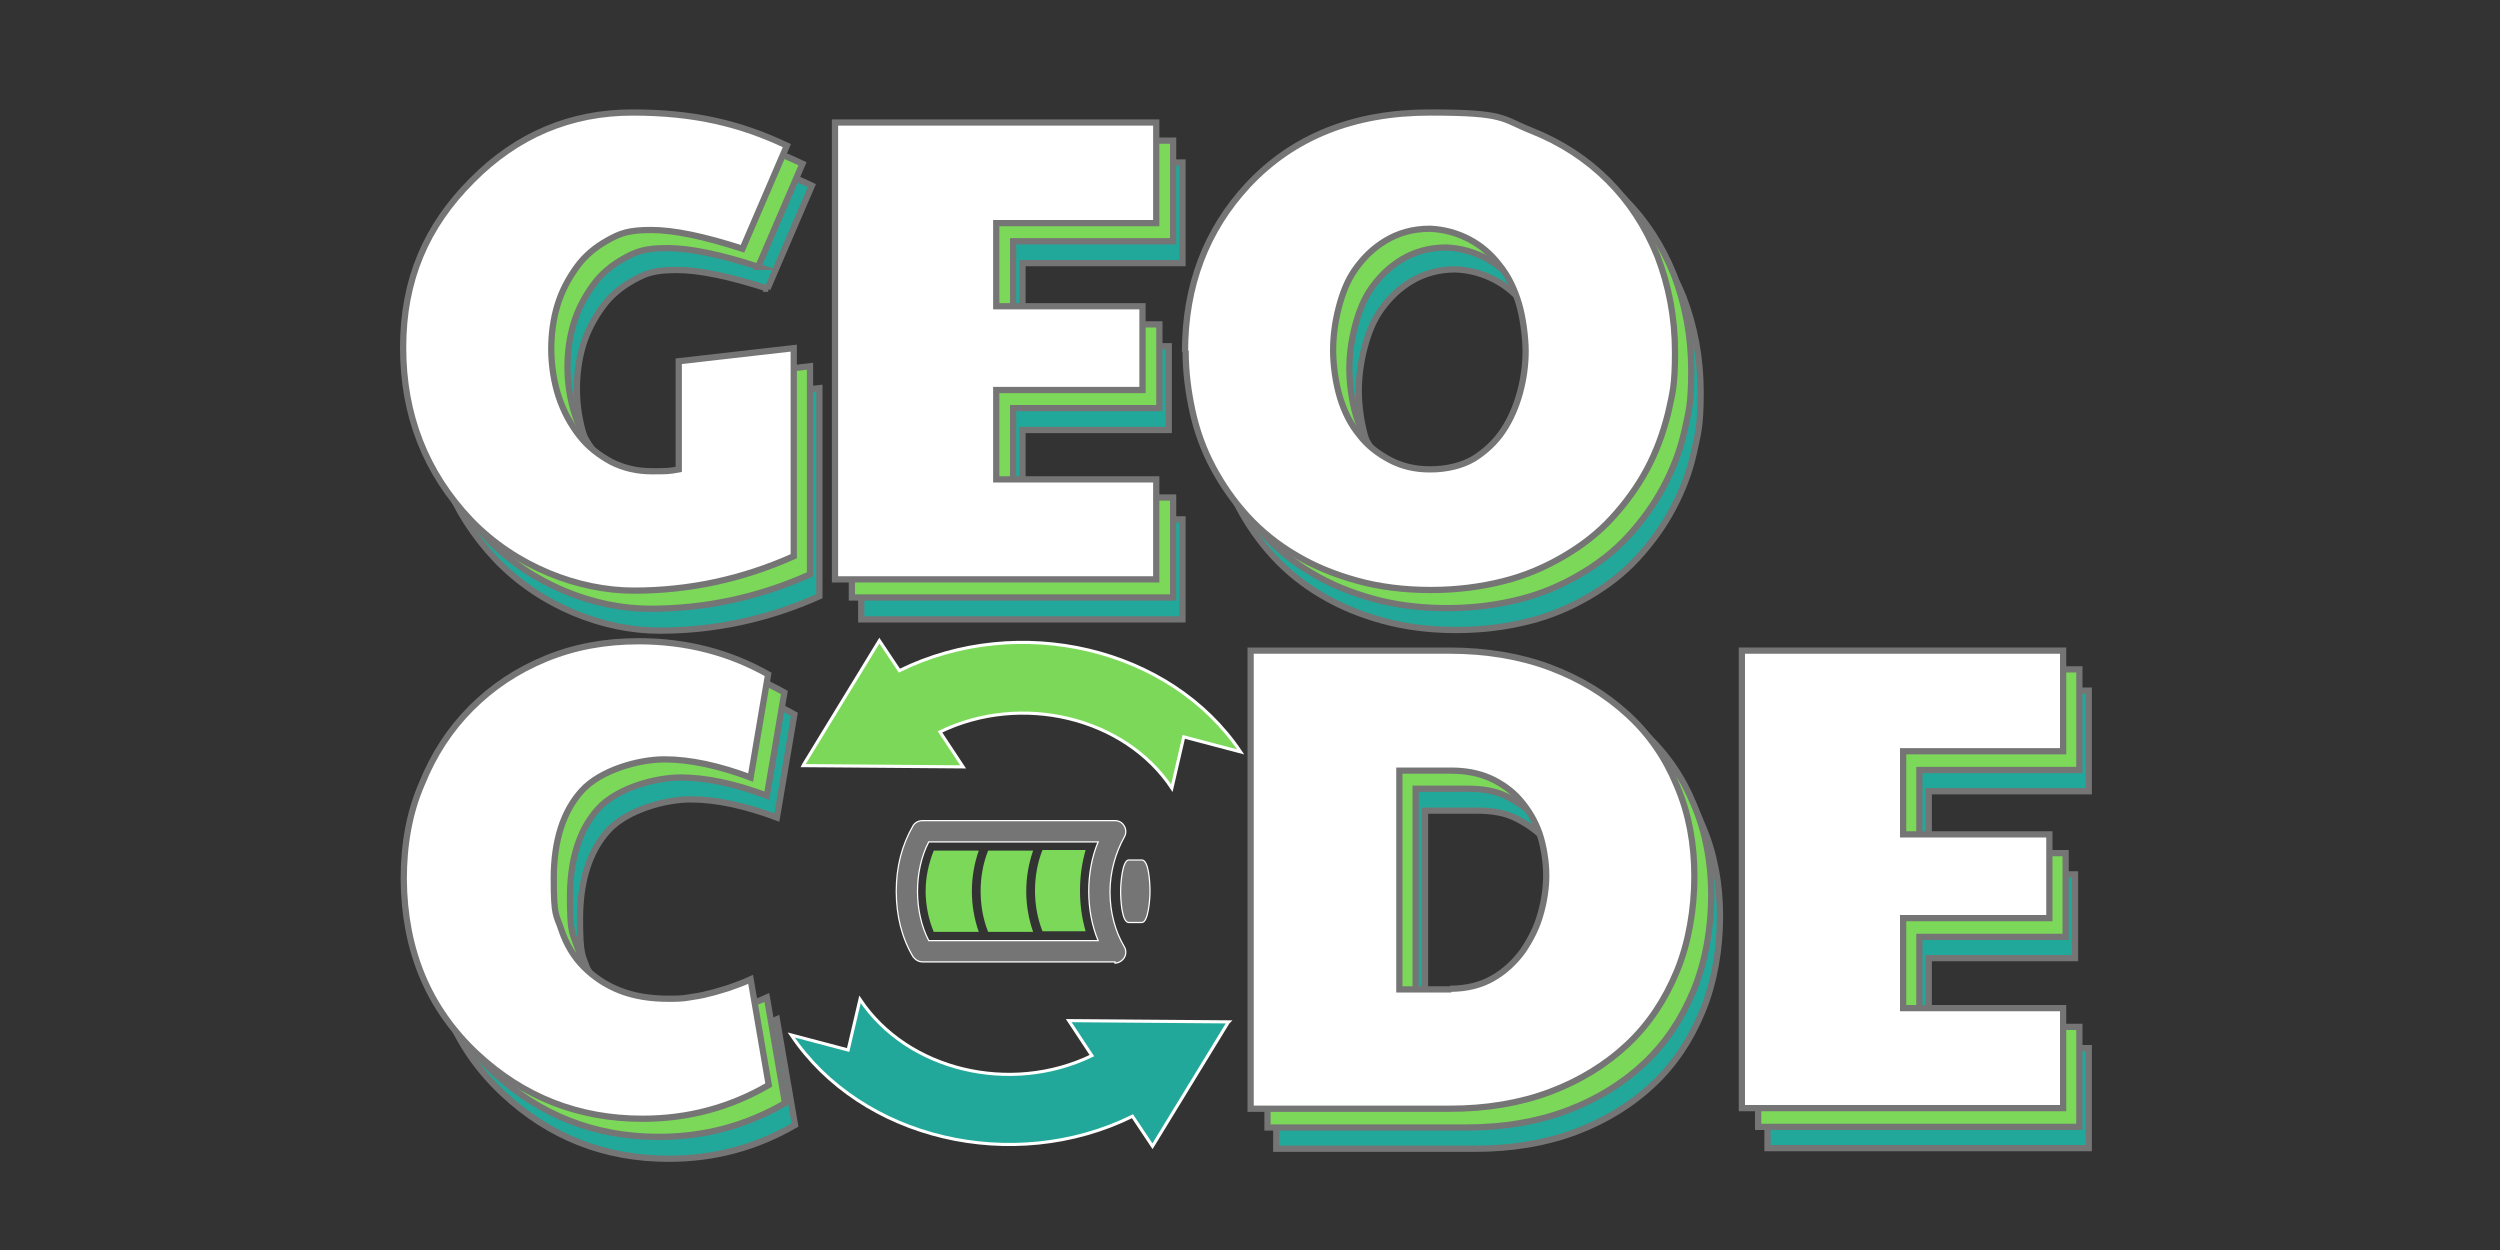 <?xml version="1.0" encoding="UTF-8"?>
<svg id="Calque_1" data-name="Calque 1" xmlns="http://www.w3.org/2000/svg" version="1.1" viewBox="0 0 400 200">
  <rect x="0" y="0" width="400" height="200" fill="#333333" stroke="none"/>
  <defs>
    <style>
      .cls-1 {
        fill: #fff;
      }

      .cls-1, .cls-2, .cls-3 {
        stroke: #757575;
      }

      .cls-2, .cls-4, .cls-5 {
        stroke-miterlimit: 10;
      }

      .cls-2, .cls-5, .cls-6 {
        fill: #7cd858;
      }

      .cls-4 {
        fill: #757575;
        stroke-width: .2px;
      }

      .cls-4, .cls-5, .cls-7 {
        stroke: #fff;
      }

      .cls-5, .cls-7 {
        stroke-width: .5px;
      }

      .cls-7, .cls-3 {
        fill: #21a89a;
      }

      .cls-6 {
        stroke-width: 0px;
      }
    </style>
  </defs>
  <path class="cls-3" d="M122.9,46.2c-6.2-2-11-3-14.6-3s-4.9.5-6.9,1.6-3.7,2.5-5,4.3-2.4,3.8-3.1,6.1c-.7,2.3-1,4.7-1,7.1s.4,5.2,1.2,7.6c.8,2.4,1.9,4.4,3.3,6.2,1.4,1.8,3.1,3.1,5.1,4.2,2,1,4.1,1.5,6.5,1.5s2.7,0,4.3-.3v-17.3l18.4-2.1v33.3c-8.3,3.7-16.8,5.5-25.6,5.5s-18.9-3.8-26.1-11.3c-7.2-7.6-10.8-16.8-10.8-27.6s3.7-19.4,11-26.7c7.2-7.3,15.8-10.9,25.7-10.9s17.3,1.8,24.6,5.3l-7.1,16.5h0Z"/>
  <path class="cls-2" d="M121.4,42.7c-6.2-2-11-3-14.6-3s-4.9.5-6.9,1.6-3.7,2.5-5,4.3-2.4,3.8-3.1,6.1c-.7,2.3-1,4.7-1,7.1s.4,5.2,1.2,7.6c.8,2.4,1.9,4.4,3.3,6.2,1.4,1.8,3.1,3.1,5.1,4.2s4.1,1.5,6.5,1.5,2.7,0,4.3-.3v-17.3l18.4-2.1v33.3c-8.3,3.7-16.8,5.5-25.6,5.5s-18.9-3.8-26.1-11.3c-7.2-7.6-10.8-16.8-10.8-27.6s3.7-19.4,11-26.7c7.2-7.3,15.8-10.9,25.7-10.9s17.3,1.8,24.6,5.3l-7.1,16.5h0Z"/>
  <path class="cls-1" d="M118.8,39.8c-6.2-2-11-3-14.6-3s-4.9.5-6.9,1.6-3.7,2.5-5,4.3-2.4,3.8-3.1,6.1c-.7,2.3-1,4.7-1,7.1s.4,5.2,1.2,7.6c.8,2.4,1.9,4.4,3.3,6.2,1.4,1.8,3.1,3.1,5.1,4.2,2,1,4.1,1.5,6.5,1.5s2.7,0,4.3-.3v-17.3l18.4-2.1v33.3c-8.3,3.7-16.8,5.5-25.6,5.5s-18.9-3.8-26.1-11.3c-7.2-7.6-10.8-16.8-10.8-27.6s3.7-19.4,11-26.7c7.2-7.3,15.8-10.9,25.7-10.9s17.3,1.8,24.7,5.3l-7.1,16.5h0Z"/>
  <path class="cls-3" d="M137.8,26h51.4v16.1h-25.6v13.3h23.4v13.4h-23.4v14.3h25.6v16h-51.4V26Z"/>
  <path class="cls-2" d="M136.3,22.5h51.4v16.1h-25.6v13.3h23.4v13.4h-23.4v14.3h25.6v16h-51.4V22.5Z"/>
  <path class="cls-1" d="M133.6,19.6h51.4v16.1h-25.6v13.3h23.4v13.4h-23.4v14.3h25.6v16h-51.4V19.6Z"/>
  <path class="cls-3" d="M193.7,62.7c0-10.6,3.4-19.5,10.1-26.7,7.2-7.7,16.9-11.6,29.1-11.6s11.4,1,16.2,2.9c4.8,1.9,8.9,4.6,12.3,8,3.4,3.4,6,7.5,7.9,12.1,1.8,4.7,2.8,9.8,2.8,15.3s-.4,6.6-1.1,9.8-1.9,6.2-3.4,9c-1.5,2.8-3.4,5.4-5.6,7.8s-4.8,4.4-7.7,6.1-6.1,3.1-9.7,4-7.4,1.4-11.6,1.4-8.2-.5-11.8-1.5-6.8-2.3-9.8-4.1c-2.9-1.7-5.5-3.8-7.7-6.2s-4-5-5.5-7.8-2.6-5.8-3.3-9-1.1-6.4-1.1-9.7h0ZM232.9,81.6c2.7,0,5.1-.6,7-1.7,1.9-1.2,3.5-2.7,4.7-4.5s2.1-3.9,2.7-6.1c.6-2.2.9-4.4.9-6.6s-.4-5.4-1.1-7.7-1.7-4.4-3.1-6.1c-1.3-1.7-2.9-3.1-4.8-4.1-1.9-1-4-1.6-6.3-1.7-2.8,0-5.1.7-7.1,1.9s-3.5,2.7-4.8,4.5-2.1,3.9-2.7,6.2c-.6,2.3-.9,4.6-.9,6.9s.4,5.2,1.1,7.5c.7,2.3,1.7,4.3,3.1,6,1.3,1.7,3,3,4.9,4,1.9,1,4,1.5,6.4,1.5h0Z"/>
  <path class="cls-2" d="M192.2,59.2c0-10.6,3.4-19.5,10.1-26.7,7.2-7.7,16.9-11.6,29.1-11.6s11.4,1,16.2,2.9c4.8,1.9,8.9,4.6,12.3,8,3.4,3.4,6,7.4,7.9,12.1,1.8,4.7,2.8,9.8,2.8,15.3s-.4,6.6-1.1,9.8-1.9,6.2-3.4,9c-1.5,2.8-3.4,5.4-5.6,7.8s-4.8,4.4-7.7,6.1-6.1,3.1-9.7,4-7.4,1.4-11.6,1.4-8.2-.5-11.8-1.5-6.8-2.3-9.8-4.1c-2.9-1.7-5.5-3.8-7.7-6.2s-4-5-5.5-7.8-2.6-5.8-3.3-9-1.1-6.4-1.1-9.7h0ZM231.4,78.1c2.7,0,5.1-.6,7-1.7,1.9-1.2,3.5-2.7,4.7-4.5s2.1-3.9,2.7-6.1c.6-2.2.9-4.5.9-6.6s-.4-5.4-1.1-7.7-1.7-4.4-3.1-6.1c-1.3-1.7-2.9-3.1-4.8-4.1-1.9-1-4-1.6-6.3-1.7-2.8,0-5.1.7-7.1,1.9s-3.5,2.7-4.8,4.5-2.1,3.9-2.7,6.2c-.6,2.3-.9,4.6-.9,6.9s.4,5.2,1.1,7.5c.7,2.3,1.7,4.3,3.1,6,1.3,1.7,3,3,4.9,4,1.9,1,4,1.5,6.4,1.5h0Z"/>
  <path class="cls-1" d="M189.6,56.3c0-10.6,3.4-19.5,10.1-26.7,7.2-7.7,16.9-11.6,29.1-11.6s11.4,1,16.2,2.9c4.8,1.9,8.9,4.6,12.3,8,3.4,3.4,6,7.4,7.9,12.1,1.8,4.7,2.8,9.8,2.8,15.3s-.4,6.6-1.1,9.8c-.8,3.2-1.9,6.2-3.4,9-1.5,2.8-3.4,5.4-5.6,7.8s-4.8,4.4-7.7,6.1-6.1,3.1-9.7,4-7.4,1.4-11.6,1.4-8.2-.5-11.8-1.5-6.8-2.3-9.8-4.1c-2.9-1.7-5.5-3.8-7.7-6.2s-4-5-5.5-7.8-2.6-5.8-3.3-9-1.1-6.4-1.1-9.7h0ZM228.8,75.1c2.7,0,5.1-.6,7-1.7,1.9-1.2,3.5-2.7,4.7-4.5s2.1-3.9,2.7-6.1c.6-2.2.9-4.5.9-6.6s-.4-5.4-1.1-7.7-1.7-4.4-3.1-6.1c-1.3-1.7-2.9-3.1-4.8-4.1-1.9-1-4-1.6-6.3-1.7-2.8,0-5.1.7-7.1,1.9s-3.5,2.7-4.8,4.5-2.1,3.9-2.7,6.2c-.6,2.3-.9,4.6-.9,6.9s.4,5.2,1.1,7.5c.7,2.3,1.7,4.3,3.1,6,1.3,1.7,3,3,4.9,4,1.9,1,4,1.5,6.4,1.5h0Z"/>
  <path class="cls-3" d="M111,166.2c1.2,0,2.3,0,3.4-.2s2.1-.3,3.1-.6c1-.2,2.1-.6,3.2-.9,1.1-.4,2.3-.8,3.6-1.4l2.9,16.9c-6.2,3.6-12.9,5.4-20.2,5.4-10.3,0-19.1-3.5-26.5-10.4-7.7-7.2-11.6-16.5-11.7-27.9,0-5.6.9-10.7,2.9-15.3,1.9-4.7,4.5-8.7,7.9-12.1s7.3-6,11.9-7.9c4.6-1.9,9.5-2.8,14.9-2.8,7.6,0,14.5,1.8,20.7,5.3l-2.8,16.5c-5.1-1.9-9.7-2.9-13.8-2.9s-10.2,1.7-13.2,5-4.5,8.1-4.5,14.1.4,5.7,1.2,8.1c.8,2.4,2,4.4,3.6,6s3.5,2.9,5.8,3.8c2.3.9,4.9,1.3,7.8,1.3h0Z"/>
  <path class="cls-2" d="M109.4,162.7c1.2,0,2.3,0,3.4-.2s2.1-.3,3.1-.6c1-.2,2.1-.6,3.2-.9,1.1-.4,2.3-.8,3.6-1.4l2.9,16.9c-6.2,3.6-12.9,5.4-20.2,5.4-10.3,0-19.1-3.5-26.5-10.4-7.7-7.2-11.6-16.5-11.7-27.9,0-5.6.9-10.7,2.9-15.3,1.9-4.7,4.5-8.7,7.9-12.1s7.3-6,11.9-7.9c4.6-1.9,9.5-2.8,14.9-2.8,7.6,0,14.5,1.8,20.7,5.3l-2.8,16.5c-5.1-1.9-9.7-2.9-13.8-2.9s-10.2,1.7-13.2,5-4.5,8.1-4.5,14.1.4,5.7,1.2,8.1c.8,2.4,2,4.4,3.6,6s3.5,2.9,5.8,3.8c2.3.9,4.9,1.3,7.8,1.3h0Z"/>
  <path class="cls-1" d="M106.8,159.8c1.2,0,2.3,0,3.4-.2s2.1-.3,3.1-.6c1-.2,2.1-.6,3.2-.9,1.1-.4,2.3-.8,3.6-1.4l2.9,16.9c-6.2,3.6-12.9,5.4-20.2,5.4-10.3,0-19.1-3.5-26.5-10.4-7.7-7.2-11.6-16.5-11.7-27.9,0-5.6.9-10.7,2.9-15.3,1.9-4.7,4.5-8.7,7.9-12.1s7.3-6,11.9-7.9c4.6-1.9,9.5-2.8,14.9-2.8,7.6,0,14.5,1.8,20.7,5.3l-2.8,16.5c-5.1-1.9-9.7-2.9-13.8-2.9s-10.2,1.7-13.2,5-4.5,8-4.5,14.1.4,5.7,1.2,8.1c.8,2.4,2,4.4,3.6,6,1.6,1.6,3.5,2.9,5.8,3.8,2.3.9,4.9,1.3,7.8,1.3h0Z"/>
  <path class="cls-3" d="M204.3,110.5h31.8c5.9,0,11.3.9,16.1,2.7s8.9,4.3,12.3,7.5,6.1,7,7.9,11.4c1.9,4.4,2.8,9.3,2.8,14.5s-.9,10.6-2.8,15.2-4.5,8.5-7.9,11.7-7.6,5.8-12.4,7.6c-4.8,1.8-10.2,2.7-16.1,2.7h-31.8v-73.2h0ZM236.1,164.6c2.7,0,5-.6,6.9-1.7s3.5-2.6,4.8-4.4,2.2-3.7,2.8-5.9c.6-2.1.9-4.2.9-6.2s-.4-4.7-1.1-6.7-1.8-3.8-3.1-5.3c-1.4-1.5-3-2.6-4.8-3.5s-3.9-1.2-6.2-1.2h-8.3v34.9h8.3Z"/>
  <path class="cls-2" d="M202.8,107.1h31.8c5.9,0,11.3.9,16.1,2.7,4.8,1.8,8.9,4.3,12.4,7.5s6.1,7,7.9,11.4c1.9,4.4,2.8,9.3,2.8,14.5s-.9,10.6-2.8,15.2-4.5,8.5-7.9,11.7-7.6,5.8-12.4,7.6c-4.8,1.8-10.2,2.7-16.1,2.7h-31.8v-73.2h0ZM234.6,161.1c2.7,0,5-.6,6.9-1.7s3.5-2.6,4.8-4.4,2.2-3.7,2.8-5.9c.6-2.1.9-4.2.9-6.2s-.4-4.7-1.1-6.7-1.8-3.8-3.1-5.3c-1.4-1.5-3-2.6-4.8-3.5s-3.9-1.2-6.2-1.2h-8.3v35h8.3Z"/>
  <path class="cls-1" d="M200.1,104.1h31.8c5.9,0,11.3.9,16.1,2.7,4.8,1.8,8.9,4.3,12.4,7.5s6.1,7,7.9,11.4c1.9,4.4,2.8,9.3,2.8,14.5s-.9,10.6-2.8,15.2-4.5,8.5-7.9,11.7-7.6,5.8-12.4,7.6c-4.8,1.8-10.2,2.7-16.1,2.7h-31.8v-73.2h0ZM232,158.2c2.7,0,5-.6,6.9-1.7,1.9-1.1,3.5-2.6,4.8-4.4,1.2-1.8,2.2-3.7,2.8-5.9.6-2.1.9-4.2.9-6.2s-.4-4.7-1.1-6.7-1.8-3.8-3.1-5.3-3-2.7-4.8-3.5-3.9-1.2-6.2-1.2h-8.3v35h8.3Z"/>
  <path class="cls-3" d="M282.8,110.5h51.4v16.1h-25.6v13.3h23.4v13.4h-23.4v14.4h25.6v16h-51.4v-73.2Z"/>
  <path class="cls-2" d="M281.3,107.1h51.4v16.1h-25.6v13.3h23.4v13.4h-23.4v14.4h25.6v16h-51.4v-73.2h0Z"/>
  <path class="cls-1" d="M278.7,104.1h51.4v16.1h-25.6v13.3h23.4v13.4h-23.4v14.4h25.6v16h-51.4v-73.2Z"/>
  <g>
    <g>
      <path class="cls-4" d="M178.4,153.9h-30.8c-.6,0-1.1-.3-1.5-.8-1.8-3-2.7-6.6-2.7-10.5s.9-7.4,2.7-10.5c.3-.5.9-.8,1.5-.8h30.8c.6,0,1.2.3,1.5.9.3.5.3,1.2,0,1.7-1.4,2.5-2.3,5.6-2.3,8.8s.8,6.3,2.3,8.8c.3.5.3,1.2,0,1.7s-.9.9-1.5.9h0ZM148.6,150.5h27.1c-1-2.4-1.5-5.1-1.5-7.9s.5-5.5,1.5-7.9h-27.1c-1.2,2.3-1.8,5.1-1.8,7.9s.6,5.6,1.8,7.9h0ZM148.6,150.5h27.1"/>
      <path class="cls-4" d="M182.7,137.6h-2.1c-1,0-1.3,3.6-1.3,5s.2,5,1.3,5h2.1c1,0,1.3-3.6,1.3-5s-.2-5-1.3-5Z"/>
    </g>
    <g>
      <path class="cls-6" d="M164.2,142.6c0-2.3.4-4.5,1.1-6.5h-7.2c-.8,2-1.2,4.2-1.2,6.5s.4,4.5,1.2,6.5h7.2c-.7-2-1.1-4.2-1.1-6.5Z"/>
      <path class="cls-6" d="M173.7,136h-6.9c-.8,2-1.2,4.2-1.2,6.5s.4,4.5,1.2,6.5h6.9c-.6-2.1-.9-4.2-.9-6.5s.3-4.4.9-6.5Z"/>
      <path class="cls-6" d="M155.5,142.6c0-2.3.4-4.5,1.1-6.5h-7.2c-.8,2-1.3,4.2-1.3,6.5s.5,4.6,1.3,6.5h7.2c-.7-2-1.1-4.2-1.1-6.5Z"/>
    </g>
  </g>
  <path class="cls-7" d="M196.6,163.5l-25.6-.2,3.7,5.6c-13,6.3-29.5,2.4-37.1-9l-1.9,8.1-9.1-2.4h0c11.2,16.7,35.5,22.4,54.6,13l3.2,4.8,12.1-19.8h0Z"/>
  <path class="cls-5" d="M128.5,122.5l25.6.2-3.7-5.6c13-6.3,29.5-2.4,37.1,9l1.9-8.2,9.1,2.4h0c-11.2-16.7-35.5-22.4-54.6-13l-3.2-4.8-12.1,19.8h0Z"/>
</svg>